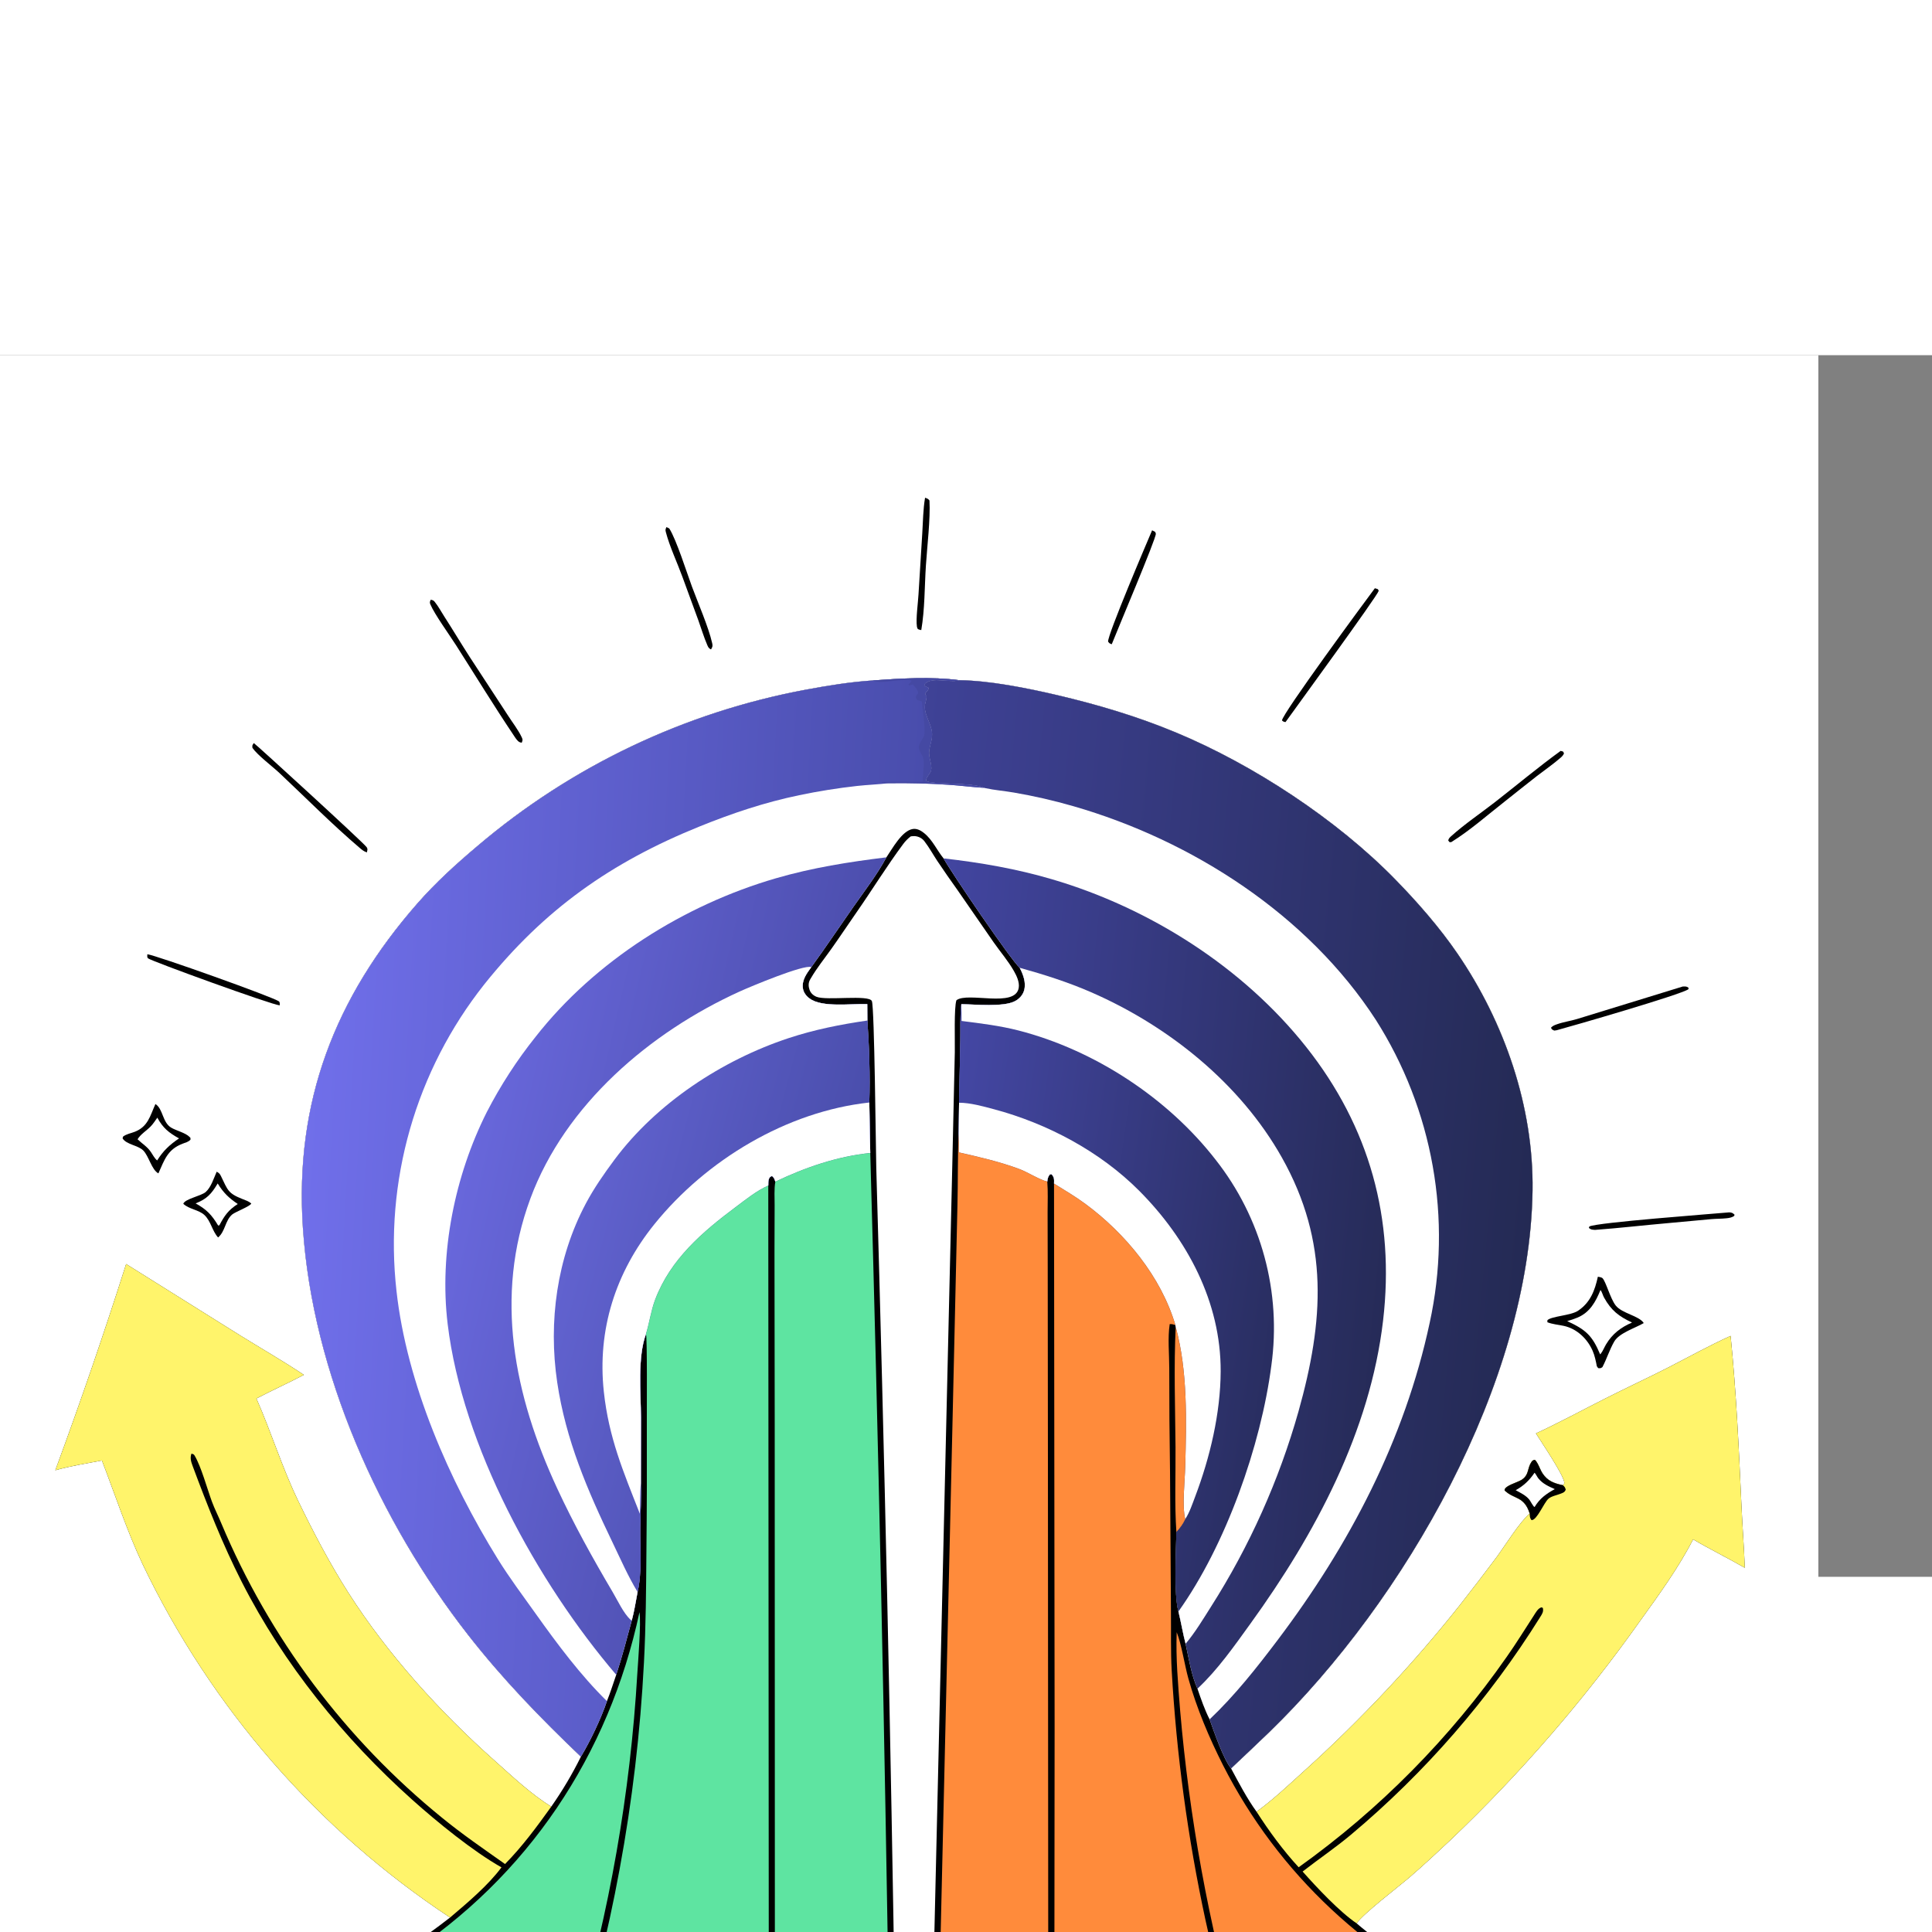 <?xml version="1.0" encoding="utf-8" ?>
<svg xmlns="http://www.w3.org/2000/svg" xmlns:xlink="http://www.w3.org/1999/xlink" width="1024" height="1024" viewBox="0 0 1088 687.962">
	<rect x="0" y="0" width="1088" height="687.962" fill="#808080" stroke="none"/>
	<path fill="white" d="M0 0L1024 0L1024 1024L0 1024L0 0Z"/>
	<path d="M491.528 183.163C507.474 182.035 524.34 180.962 540.24 183.025C557.278 183.238 578.678 187.511 595.469 191.458C618.324 196.83 640.425 203.408 662.157 212.446C705.755 230.576 752.64 261.362 785.602 295.082C798.141 307.91 810.667 322.201 820.797 337.017C847.277 375.746 863.72 423.266 863.055 470.361C861.522 578.893 791.144 701.309 714.894 775.332C707.763 782.255 700.481 789.03 693.274 795.874C697.721 804.12 702.131 812.628 707.627 820.24C716.983 813.457 725.697 805.168 734.271 797.423Q746.251 786.613 757.772 775.315Q769.292 764.017 780.334 752.251Q791.375 740.484 801.919 728.269Q812.462 716.054 822.489 703.412Q832.838 690.234 842.863 676.807C847.706 670.189 855.759 657.172 861.444 652.314C858.285 642.334 852.748 644.521 847.309 639.306C847.001 636.717 854.564 634.866 856.939 633.317C861.14 630.577 859.969 627.183 862.276 623.51C862.841 622.611 863.295 622.218 864.352 622.059C866.232 623.849 867.19 627.424 868.653 629.666C871.523 634.063 875.3 635.338 880.152 636.39C880.606 635.861 880.983 635.691 880.945 634.934C880.742 630.844 867.89 611.92 864.962 607.204C878.355 600.995 891.266 593.974 904.434 587.327C916.272 581.352 928.29 575.791 940.103 569.746C951.519 563.904 962.906 557.539 974.593 552.294C977.79 584.044 979.233 616.021 980.698 647.889C981.234 659.564 982.124 671.209 982.588 682.894C972.991 677.346 963.01 672.477 953.47 666.863C945.196 683.011 934.091 698.237 923.514 712.949Q911.733 729.565 899.164 745.593Q886.595 761.622 873.269 777.026Q859.942 792.43 845.888 807.173Q831.834 821.917 817.086 835.966C809.467 843.103 801.822 850.267 793.909 857.076C787.891 862.256 767.328 877.934 764.012 883.136C794.066 908.847 846.991 938.424 886.898 941.366C903.896 942.619 922.654 942.02 939.77 941.915C946.079 941.876 952.549 941.484 958.836 941.866C960.486 941.966 962.492 942.061 963.663 943.368L963.53 944.273C963.353 944.369 963.186 944.486 962.999 944.562C959.925 945.818 923.706 944.932 918.044 944.94L761.169 944.905L94.074 944.868C87.41 944.843 59.022 945.554 55.753 943.942L55.485 943.004C56.057 941.916 56.132 941.74 57.485 941.583C62.299 941.024 67.924 941.647 72.805 941.696Q89.761 941.897 106.718 941.792C113.217 941.763 119.976 942.062 126.421 941.191C134.932 940.042 143.506 937.447 151.696 934.896C189.035 923.263 222.651 903.747 253.443 879.839Q249.963 877.537 246.522 875.177Q243.082 872.817 239.682 870.4Q236.281 867.982 232.923 865.507Q229.564 863.032 226.247 860.501Q222.931 857.969 219.657 855.382Q216.384 852.795 213.155 850.153Q209.926 847.511 206.742 844.815Q203.558 842.119 200.42 839.369Q197.282 836.619 194.191 833.817Q191.1 831.015 188.057 828.161Q185.013 825.307 182.019 822.401Q179.024 819.496 176.079 816.541Q173.134 813.586 170.24 810.581Q167.345 807.576 164.501 804.523Q161.658 801.47 158.867 798.369Q156.075 795.268 153.336 792.12Q150.598 788.973 147.913 785.78Q145.228 782.586 142.597 779.348Q139.966 776.11 137.391 772.827Q134.815 769.545 132.295 766.22Q129.775 762.894 127.312 759.527Q124.849 756.159 122.443 752.751Q120.037 749.342 117.689 745.893Q115.341 742.444 113.052 738.956Q110.762 735.468 108.532 731.942Q106.302 728.416 104.132 724.853Q101.962 721.289 99.852 717.69Q97.743 714.09 95.694 710.455Q93.646 706.821 91.659 703.152Q89.672 699.483 87.748 695.781Q85.823 692.079 83.962 688.346Q82.1 684.612 80.302 680.847C71.41 661.939 64.91 641.92 57.391 622.45C48.658 624.12 39.714 625.534 31.158 627.948Q52.407 570.331 71.03 511.812L134.842 551.755C146.885 559.252 159.341 566.354 171.121 574.237C162.309 578.862 153.218 582.942 144.393 587.549C152.776 606.555 158.847 626.416 167.908 645.179C176.4 662.764 185.804 680.691 196.323 697.142C218.49 731.81 247.92 764.258 278.59 791.521C288.54 800.365 299.089 810.394 310.455 817.366Q319.863 803.948 327.126 789.259C304.462 767.667 282.915 745.398 263.614 720.682C213.742 656.82 176.016 573.056 170.577 491.488C165.853 420.64 188.524 361.866 234.997 308.807C245.365 296.969 256.863 286.561 268.861 276.417Q273.792 272.224 278.858 268.193Q283.923 264.162 289.116 260.298Q294.31 256.434 299.627 252.741Q304.943 249.048 310.377 245.53Q315.811 242.012 321.357 238.673Q326.902 235.333 332.553 232.176Q338.205 229.019 343.955 226.047Q349.706 223.076 355.551 220.293Q361.395 217.51 367.327 214.918Q373.259 212.327 379.273 209.93Q385.286 207.533 391.374 205.332Q397.462 203.132 403.618 201.131Q409.774 199.13 415.992 197.331Q422.21 195.531 428.484 193.934Q434.757 192.338 441.079 190.947Q447.401 189.555 453.765 188.37C466.295 186.041 478.799 184.01 491.528 183.163Z"/>
	<path fill="white" d="M491.528 183.163C507.474 182.035 524.34 180.962 540.24 183.025C557.278 183.238 578.678 187.511 595.469 191.458C618.324 196.83 640.425 203.408 662.157 212.446C705.755 230.576 752.64 261.362 785.602 295.082C798.141 307.91 810.667 322.201 820.797 337.017C847.277 375.746 863.72 423.266 863.055 470.361C861.522 578.893 791.144 701.309 714.894 775.332C707.763 782.255 700.481 789.03 693.274 795.874C688.857 790.404 683.69 775.264 681.185 768.241C678.363 762.735 676.343 756.804 674.346 750.959C670.874 743.273 669.452 733.903 667.669 725.672C666.09 719.672 665.102 713.515 663.629 707.484C660.963 697.504 662.308 674.207 662.477 662.692C664.5 660.456 666.183 658.278 667.437 655.52C665.62 647.809 667.238 634.11 667.451 625.984C668.126 600.289 668.932 572.226 662.098 547.26L661.907 546.187C653.876 519.003 633.853 494.69 611.319 478.02C605.686 473.853 599.528 470.211 593.572 466.519C593.619 464.264 593.798 463.026 592.167 461.265L591.235 461.373C590.125 462.689 590.008 463.74 589.772 465.375C585.749 464.531 578.696 460.057 574.284 458.403C563.116 454.216 551.555 451.572 539.95 448.935Q539.996 443.657 539.872 438.381L540.093 420.983L540.81 385.96C540.924 379.212 540.597 372.165 541.361 365.473C549.087 365.559 565.154 367.212 571.619 363.748C574.024 362.46 575.945 360.41 576.71 357.755C577.957 353.423 576.213 348.797 574.234 344.981C569.64 341.103 535.52 291.1 531.359 283.373C527.562 278.736 525.167 272.958 520.382 269.115C518.61 267.691 516.378 266.439 514.023 266.825C507.854 267.835 502.442 278.057 499.176 282.785C493.981 292.516 486.911 301.637 480.598 310.668C472.689 321.98 465.023 333.427 456.91 344.598C454.363 348.075 451.525 351.813 452.135 356.415C452.455 358.827 453.925 360.779 455.834 362.213C462.953 367.562 479.446 365.08 488.408 365.437L488.469 374.687C489.497 389.923 490.037 405.588 489.556 420.857L490.085 449.279C471.522 451.185 453.409 457.394 436.632 465.442C436.11 463.93 436.029 463.337 434.803 462.263C433.771 462.63 433.587 462.693 433.11 463.673C432.592 464.738 432.697 466.186 432.663 467.352C432.661 467.441 432.656 467.53 432.652 467.619C425.987 470.61 420.284 475.255 414.465 479.6C395.605 493.679 377.592 509.091 368.995 531.729C366.544 538.181 365.772 544.76 363.761 551.24C358.96 564.575 360.896 584.01 360.952 598.213L360.902 635.316C361.233 643.641 360.642 651.924 360.537 660.244C360.39 671.86 361.668 685.194 359.058 696.497C358.048 701.795 357.215 707.261 355.809 712.461C353.029 722.709 350.357 733.057 347.022 743.139C345.319 748.064 343.736 753.131 341.796 757.966C338.551 767.612 332.48 780.446 327.126 789.259C304.462 767.667 282.915 745.398 263.614 720.682C213.742 656.82 176.016 573.056 170.577 491.488C165.853 420.64 188.524 361.866 234.997 308.807C245.365 296.969 256.863 286.561 268.861 276.417Q273.792 272.224 278.858 268.193Q283.923 264.162 289.116 260.298Q294.31 256.434 299.627 252.741Q304.943 249.048 310.377 245.53Q315.811 242.012 321.357 238.673Q326.902 235.333 332.553 232.176Q338.205 229.019 343.955 226.047Q349.706 223.076 355.551 220.293Q361.395 217.51 367.327 214.918Q373.259 212.327 379.273 209.93Q385.286 207.533 391.374 205.332Q397.462 203.132 403.618 201.131Q409.774 199.13 415.992 197.331Q422.21 195.531 428.484 193.934Q434.757 192.338 441.079 190.947Q447.401 189.555 453.765 188.37C466.295 186.041 478.799 184.01 491.528 183.163Z"/>
	<defs>
		<linearGradient id="gradient_0" gradientUnits="userSpaceOnUse" x1="778.787" y1="534.151" x2="511.158" y2="507.315">
			<stop offset="0" stop-color="#262B58"/>
			<stop offset="1" stop-color="#4245A0"/>
		</linearGradient>
	</defs>
	<path fill="url(#gradient_0)" d="M531.359 283.373C552.313 285.759 572.465 289.247 592.741 295.224C647.482 311.36 699.932 344.622 735.523 389.517C771.348 434.708 785.535 486.467 778.891 543.558C771.618 606.055 740.587 663.964 704.217 714.281C695.111 726.879 685.754 740.336 674.346 750.959C670.874 743.273 669.452 733.903 667.669 725.672C666.09 719.672 665.102 713.515 663.629 707.484C660.963 697.504 662.308 674.207 662.477 662.692C664.5 660.456 666.183 658.278 667.437 655.52C665.62 647.809 667.238 634.11 667.451 625.984C668.126 600.289 668.932 572.226 662.098 547.26L661.907 546.187C653.876 519.003 633.853 494.69 611.319 478.02C605.686 473.853 599.528 470.211 593.572 466.519C593.619 464.264 593.798 463.026 592.167 461.265L591.235 461.373C590.125 462.689 590.008 463.74 589.772 465.375C585.749 464.531 578.696 460.057 574.284 458.403C563.116 454.216 551.555 451.572 539.95 448.935Q539.996 443.657 539.872 438.381L540.093 420.983L540.81 385.96C540.924 379.212 540.597 372.165 541.361 365.473C549.087 365.559 565.154 367.212 571.619 363.748C574.024 362.46 575.945 360.41 576.71 357.755C577.957 353.423 576.213 348.797 574.234 344.981C569.64 341.103 535.52 291.1 531.359 283.373Z"/>
	<defs>
		<linearGradient id="gradient_1" gradientUnits="userSpaceOnUse" x1="716.685" y1="556.355" x2="520.009" y2="527.985">
			<stop offset="0" stop-color="#292E61"/>
			<stop offset="1" stop-color="#4447A4"/>
		</linearGradient>
	</defs>
	<path fill="url(#gradient_1)" d="M541.361 365.473Q541.516 370.2 541.482 374.929C552.25 376.298 563.114 377.605 573.647 380.318C616.37 391.319 657.609 418.314 684.637 453.167Q685.827 454.679 686.979 456.221Q688.13 457.763 689.243 459.333Q690.356 460.903 691.428 462.5Q692.501 464.098 693.534 465.722Q694.566 467.346 695.557 468.996Q696.548 470.645 697.497 472.319Q698.447 473.993 699.354 475.69Q700.261 477.387 701.125 479.107Q701.989 480.826 702.809 482.567Q703.63 484.308 704.406 486.068Q705.183 487.829 705.915 489.609Q706.647 491.389 707.334 493.186Q708.021 494.984 708.663 496.798Q709.304 498.612 709.9 500.442Q710.496 502.272 711.046 504.116Q711.595 505.96 712.099 507.818Q712.602 509.675 713.058 511.545Q713.514 513.414 713.923 515.294Q714.333 517.175 714.694 519.065Q715.056 520.955 715.37 522.854Q715.684 524.752 715.951 526.658Q716.217 528.564 716.435 530.476Q716.654 532.388 716.824 534.304Q716.994 536.221 717.116 538.142Q717.238 540.062 717.312 541.985Q717.385 543.908 717.411 545.832Q717.436 547.757 717.413 549.681Q717.39 551.605 717.318 553.528Q717.247 555.451 717.127 557.372Q717.007 559.292 716.839 561.209Q716.671 563.126 716.455 565.039Q716.239 566.951 715.975 568.857C710.103 614.099 690.294 670.15 663.629 707.484C660.963 697.504 662.308 674.207 662.477 662.692C664.5 660.456 666.183 658.278 667.437 655.52C665.62 647.809 667.238 634.11 667.451 625.984C668.126 600.289 668.932 572.226 662.098 547.26L661.907 546.187C653.876 519.003 633.853 494.69 611.319 478.02C605.686 473.853 599.528 470.211 593.572 466.519C593.619 464.264 593.798 463.026 592.167 461.265L591.235 461.373C590.125 462.689 590.008 463.74 589.772 465.375C585.749 464.531 578.696 460.057 574.284 458.403C563.116 454.216 551.555 451.572 539.95 448.935Q539.996 443.657 539.872 438.381L540.093 420.983L540.81 385.96C540.924 379.212 540.597 372.165 541.361 365.473Z"/>
	<path fill="white" d="M540.093 420.983C546.462 420.995 553.639 423.007 559.797 424.654C589.829 432.687 619.52 448.438 641.563 470.589C668.566 497.724 687.565 533.235 687.416 572.249C687.326 595.921 681.396 620.786 673.042 642.824C671.482 646.939 669.863 651.838 667.437 655.52C665.62 647.809 667.238 634.11 667.451 625.984C668.126 600.289 668.932 572.226 662.098 547.26L661.907 546.187C653.876 519.003 633.853 494.69 611.319 478.02C605.686 473.853 599.528 470.211 593.572 466.519C593.619 464.264 593.798 463.026 592.167 461.265L591.235 461.373C590.125 462.689 590.008 463.74 589.772 465.375C585.749 464.531 578.696 460.057 574.284 458.403C563.116 454.216 551.555 451.572 539.95 448.935Q539.996 443.657 539.872 438.381L540.093 420.983Z"/>
	<path fill="white" d="M574.234 344.981C587.933 348.796 601.422 353.068 614.472 358.756C658.025 377.742 698.391 410.1 721.87 451.81C748.703 499.479 745.457 544.16 731.266 594.744Q729.208 602.023 726.887 609.222Q724.566 616.421 721.984 623.531Q719.403 630.641 716.564 637.652Q713.725 644.663 710.633 651.567Q707.54 658.47 704.199 665.256Q700.857 672.042 697.271 678.702Q693.684 685.361 689.857 691.886Q686.031 698.411 681.969 704.792C677.521 711.808 673.03 719.308 667.669 725.672C666.09 719.672 665.102 713.515 663.629 707.484C690.294 670.15 710.103 614.099 715.975 568.857Q716.239 566.951 716.455 565.039Q716.671 563.126 716.839 561.209Q717.007 559.292 717.127 557.372Q717.247 555.451 717.318 553.528Q717.39 551.605 717.413 549.681Q717.436 547.757 717.411 545.832Q717.385 543.908 717.312 541.985Q717.238 540.062 717.116 538.142Q716.994 536.221 716.824 534.304Q716.654 532.388 716.435 530.476Q716.217 528.564 715.951 526.658Q715.684 524.752 715.37 522.853Q715.056 520.955 714.694 519.065Q714.333 517.175 713.923 515.294Q713.514 513.414 713.058 511.544Q712.602 509.675 712.099 507.818Q711.595 505.96 711.046 504.116Q710.496 502.272 709.9 500.442Q709.304 498.612 708.663 496.798Q708.021 494.984 707.334 493.186Q706.647 491.389 705.915 489.609Q705.183 487.829 704.406 486.069Q703.63 484.308 702.809 482.567Q701.989 480.826 701.125 479.107Q700.261 477.387 699.354 475.69Q698.447 473.993 697.497 472.319Q696.548 470.645 695.557 468.996Q694.566 467.346 693.534 465.722Q692.501 464.098 691.428 462.5Q690.356 460.903 689.243 459.333Q688.13 457.763 686.979 456.221Q685.827 454.679 684.637 453.167C657.609 418.314 616.37 391.319 573.647 380.318C563.114 377.605 552.25 376.298 541.482 374.929Q541.516 370.2 541.361 365.473C549.087 365.559 565.154 367.212 571.619 363.748C574.024 362.46 575.945 360.41 576.71 357.755C577.957 353.423 576.213 348.797 574.234 344.981Z"/>
	<defs>
		<linearGradient id="gradient_2" gradientUnits="userSpaceOnUse" x1="442.403" y1="517.356" x2="257.378" y2="474.371">
			<stop offset="0" stop-color="#4C4EAD"/>
			<stop offset="1" stop-color="#6867DB"/>
		</linearGradient>
	</defs>
	<path fill="url(#gradient_2)" d="M347.022 743.139C302.461 690.903 260.416 614.455 252.1 545.612C247.273 505.651 256.119 462.008 274.143 426.229Q279.951 414.968 286.843 404.338Q293.736 393.707 301.647 383.81C335.106 341.12 385.173 309.595 437.05 294.551C457.517 288.615 478.064 285.36 499.176 282.785C493.981 292.516 486.911 301.637 480.598 310.668C472.689 321.98 465.023 333.427 456.91 344.598C454.363 348.075 451.525 351.813 452.135 356.415C452.455 358.827 453.925 360.779 455.834 362.213C462.953 367.562 479.446 365.08 488.408 365.437L488.469 374.687C489.497 389.923 490.037 405.588 489.556 420.857L490.085 449.279C471.522 451.185 453.409 457.394 436.632 465.442C436.11 463.93 436.029 463.337 434.803 462.263C433.771 462.63 433.587 462.693 433.11 463.673C432.592 464.738 432.697 466.186 432.663 467.352C432.661 467.441 432.656 467.53 432.652 467.619C425.987 470.61 420.284 475.255 414.465 479.6C395.605 493.679 377.592 509.091 368.995 531.729C366.544 538.181 365.772 544.76 363.761 551.24C358.96 564.575 360.896 584.01 360.952 598.213L360.902 635.316C361.233 643.641 360.642 651.924 360.537 660.244C360.39 671.86 361.668 685.194 359.058 696.497C358.048 701.795 357.215 707.261 355.809 712.461C353.029 722.709 350.357 733.057 347.022 743.139Z"/>
	<defs>
		<linearGradient id="gradient_3" gradientUnits="userSpaceOnUse" x1="455.492" y1="543.234" x2="318.858" y2="506.785">
			<stop offset="0" stop-color="#4A4EAC"/>
			<stop offset="1" stop-color="#6162CF"/>
		</linearGradient>
	</defs>
	<path fill="url(#gradient_3)" d="M359.058 696.497C353.7 687.699 349.39 677.827 344.924 668.549C330.84 639.283 318.6 610.875 313.792 578.442C308.725 544.261 313.607 508.402 329.938 477.689C334.525 469.062 340.241 460.853 346.07 453.021C369.7 421.268 406.645 396.996 444.018 384.629C458.586 379.808 473.314 376.886 488.469 374.687C489.497 389.923 490.037 405.588 489.556 420.857L490.085 449.279C471.522 451.185 453.409 457.394 436.632 465.442C436.11 463.93 436.029 463.337 434.803 462.263C433.771 462.63 433.587 462.693 433.11 463.673C432.592 464.738 432.697 466.186 432.663 467.352C432.661 467.441 432.656 467.53 432.652 467.619C425.987 470.61 420.284 475.255 414.465 479.6C395.605 493.679 377.592 509.091 368.995 531.729C366.544 538.181 365.772 544.76 363.761 551.24C358.96 564.575 360.896 584.01 360.952 598.213L360.902 635.316C361.233 643.641 360.642 651.924 360.537 660.244C360.39 671.86 361.668 685.194 359.058 696.497Z"/>
	<path fill="white" d="M360.338 652.442C350.96 628.629 342.853 609.606 340.052 583.78C336.26 548.83 346.652 516.472 368.56 489.341C397.722 453.227 442.999 425.917 489.556 420.857L490.085 449.279C471.522 451.185 453.409 457.394 436.632 465.442C436.11 463.93 436.029 463.337 434.803 462.263C433.771 462.63 433.587 462.693 433.11 463.673C432.592 464.738 432.697 466.186 432.663 467.352C432.661 467.441 432.656 467.53 432.652 467.619C425.987 470.61 420.284 475.255 414.465 479.6C395.605 493.679 377.592 509.091 368.995 531.729C366.544 538.181 365.772 544.76 363.761 551.24C358.96 564.575 360.896 584.01 360.952 598.213L360.902 635.316C360.297 640.877 360.63 646.82 360.338 652.442Z"/>
	<path fill="white" d="M355.809 712.461L355.193 712.272C351.04 708.368 347.962 701.538 345.071 696.638C333.755 677.466 323.066 658.225 313.703 638.006C289.576 585.907 278.203 530.265 298.7 474.9C318.32 421.905 366.153 381.246 416.498 358.363C422.529 355.622 452.661 343.001 456.91 344.598C454.363 348.075 451.525 351.813 452.135 356.415C452.455 358.827 453.925 360.779 455.834 362.213C462.953 367.562 479.446 365.08 488.408 365.437L488.469 374.687C473.314 376.886 458.586 379.808 444.018 384.629C406.645 396.996 369.7 421.268 346.07 453.021C340.241 460.853 334.525 469.062 329.938 477.689C313.607 508.402 308.725 544.261 313.792 578.442C318.6 610.875 330.84 639.283 344.924 668.549C349.39 677.827 353.7 687.699 359.058 696.497C358.048 701.795 357.215 707.261 355.809 712.461Z"/>
	<defs>
		<linearGradient id="gradient_4" gradientUnits="userSpaceOnUse" x1="505.727" y1="489.728" x2="170.243" y2="471.225">
			<stop offset="0" stop-color="#494DAC"/>
			<stop offset="1" stop-color="#706FEA"/>
		</linearGradient>
	</defs>
	<path fill="url(#gradient_4)" d="M491.528 183.163C507.474 182.035 524.34 180.962 540.24 183.025C540.062 183.07 539.886 183.118 539.708 183.161C534.294 184.467 525.316 180.984 520.931 184.87L520.447 185.957C521.233 186.64 521.918 186.936 522.886 187.303C522.99 189.769 519.46 189.78 521.806 192.062C521.713 193.379 521.464 194.416 521.112 195.69C519.468 201.638 524.609 207.281 524.884 213.191C525.054 216.865 523.196 220.381 523.154 224.023C523.122 226.859 524.967 231.146 524.352 233.727C523.868 235.757 521.343 237.495 521.524 239.752C524.083 241.967 547.955 240.457 554.113 243.644C547.551 243.259 540.986 242.376 534.415 241.928Q517.49 240.782 500.528 241.048C494.58 241.715 488.589 241.946 482.631 242.589Q466.223 244.423 450.061 247.798C430.584 251.854 412.514 257.905 394.109 265.344C344.057 285.575 306.458 312.115 272.697 354.351Q270.91 356.607 269.178 358.907Q267.446 361.206 265.771 363.548Q264.096 365.889 262.479 368.27Q260.862 370.651 259.303 373.072Q257.745 375.492 256.246 377.949Q254.747 380.407 253.308 382.9Q251.87 385.394 250.493 387.922Q249.116 390.449 247.801 393.01Q246.486 395.571 245.234 398.163Q243.982 400.755 242.794 403.377Q241.606 405.999 240.483 408.649Q239.359 411.3 238.3 413.977Q237.242 416.653 236.249 419.355Q235.256 422.057 234.33 424.783Q233.403 427.508 232.543 430.255Q231.684 433.003 230.892 435.77Q230.1 438.538 229.375 441.324Q228.651 444.11 227.995 446.912Q227.339 449.715 226.752 452.533Q226.164 455.351 225.646 458.183Q225.128 461.015 224.679 463.858Q224.23 466.701 223.851 469.555Q223.472 472.408 223.162 475.27Q222.853 478.132 222.614 481.001Q222.374 483.87 222.205 486.743Q222.036 489.617 221.937 492.494Q221.838 495.371 221.81 498.249Q221.781 501.127 221.823 504.006Q221.865 506.884 221.977 509.76Q222.089 512.637 222.272 515.51Q222.454 518.383 222.707 521.25Q222.959 524.118 223.282 526.978C229.034 579.069 252.956 633.754 280.332 677.945C286.929 688.594 294.574 698.765 301.838 708.969C313.84 725.827 327 743.477 341.796 757.966C338.551 767.612 332.48 780.446 327.126 789.259C304.462 767.667 282.915 745.398 263.614 720.682C213.742 656.82 176.016 573.056 170.577 491.488C165.853 420.64 188.524 361.866 234.997 308.807C245.365 296.969 256.863 286.561 268.861 276.417Q273.792 272.224 278.858 268.193Q283.923 264.162 289.116 260.298Q294.31 256.434 299.627 252.741Q304.943 249.048 310.377 245.53Q315.811 242.012 321.357 238.673Q326.902 235.333 332.553 232.176Q338.205 229.019 343.955 226.047Q349.706 223.076 355.551 220.293Q361.395 217.51 367.327 214.918Q373.259 212.327 379.273 209.93Q385.286 207.533 391.374 205.332Q397.462 203.132 403.618 201.131Q409.774 199.13 415.992 197.331Q422.21 195.531 428.484 193.934Q434.757 192.338 441.079 190.947Q447.401 189.555 453.765 188.37C466.295 186.041 478.799 184.01 491.528 183.163Z"/>
	<path fill="#4549A3" d="M491.528 183.163C507.474 182.035 524.34 180.962 540.24 183.025C540.062 183.07 539.886 183.118 539.708 183.161C534.294 184.467 525.316 180.984 520.931 184.87L520.447 185.957C521.233 186.64 521.918 186.936 522.886 187.303C522.99 189.769 519.46 189.78 521.806 192.062C521.713 193.379 521.464 194.416 521.112 195.69C519.468 201.638 524.609 207.281 524.884 213.191C525.054 216.865 523.196 220.381 523.154 224.023C523.122 226.859 524.967 231.146 524.352 233.727C523.868 235.757 521.343 237.495 521.524 239.752C524.083 241.967 547.955 240.457 554.113 243.644C547.551 243.259 540.986 242.376 534.415 241.928Q517.49 240.782 500.528 241.048L497.46 240.832L497.079 240.328L496.578 240.378L496.537 240.656L497.779 240.915L497.182 240.333C504.604 240.059 512.136 240.357 519.581 240.21C519.738 236.195 520.49 231.595 520.08 227.628C519.831 225.215 517.17 222.874 517.44 220.462C517.696 218.17 519.918 216.104 520.491 213.851C521.282 210.744 519.454 199.126 519.148 195.146C518.337 194.575 518.763 194.771 517.6 194.513C516.376 194.241 516.567 194.178 515.817 193.258C515.754 191.763 516.172 191.513 517.015 190.319C517.169 188.582 515.14 186.808 514.055 185.425L511.921 185.997L511.576 185.413C512.37 184.649 512.909 184.226 513.402 183.238C507.416 181.725 496.033 185.658 491.528 183.163Z"/>
	<defs>
		<linearGradient id="gradient_5" gradientUnits="userSpaceOnUse" x1="859.039" y1="511.685" x2="492.372" y2="476.924">
			<stop offset="0" stop-color="#242A54"/>
			<stop offset="1" stop-color="#3F4297"/>
		</linearGradient>
	</defs>
	<path fill="url(#gradient_5)" d="M540.24 183.025C557.278 183.238 578.678 187.511 595.469 191.458C618.324 196.83 640.425 203.408 662.157 212.446C705.755 230.576 752.64 261.362 785.602 295.082C798.141 307.91 810.667 322.201 820.797 337.017C847.277 375.746 863.72 423.266 863.055 470.361C861.522 578.893 791.144 701.309 714.894 775.332C707.763 782.255 700.481 789.03 693.274 795.874C688.857 790.404 683.69 775.264 681.185 768.241C695.353 754.831 707.717 739.168 719.451 723.632C759.888 670.089 791.01 610.892 805.128 544.898Q805.719 542.185 806.243 539.459Q806.768 536.733 807.225 533.994Q807.683 531.256 808.074 528.508Q808.465 525.759 808.788 523.002Q809.112 520.244 809.369 517.48Q809.625 514.715 809.814 511.945Q810.003 509.176 810.124 506.402Q810.245 503.628 810.299 500.853Q810.352 498.077 810.338 495.301Q810.324 492.524 810.242 489.749Q810.16 486.974 810.011 484.202Q809.861 481.43 809.644 478.662Q809.427 475.894 809.143 473.132Q808.858 470.371 808.506 467.617Q808.155 464.863 807.736 462.118Q807.317 459.374 806.831 456.64Q806.346 453.907 805.794 451.186Q805.242 448.465 804.623 445.759Q804.005 443.052 803.321 440.361Q802.637 437.671 801.887 434.998Q801.138 432.324 800.323 429.67Q799.508 427.016 798.629 424.383Q797.75 421.749 796.807 419.138Q795.865 416.527 794.858 413.939Q793.852 411.352 792.783 408.79Q791.713 406.228 790.582 403.692Q789.451 401.157 788.258 398.65Q787.065 396.143 785.811 393.666Q784.558 391.189 783.244 388.743Q781.931 386.297 780.558 383.884Q779.185 381.471 777.753 379.092Q776.322 376.713 774.833 374.37C736.509 315.216 671.458 273.274 604.376 253.961Q587.891 249.208 570.981 246.309C565.64 245.381 560.084 244.971 554.808 243.802L554.113 243.644C547.955 240.457 524.083 241.967 521.524 239.752C521.343 237.495 523.868 235.757 524.352 233.727C524.967 231.146 523.122 226.859 523.154 224.023C523.196 220.381 525.054 216.865 524.884 213.191C524.609 207.281 519.468 201.638 521.112 195.69C521.464 194.416 521.713 193.379 521.806 192.062C519.46 189.78 522.99 189.769 522.886 187.303C521.918 186.936 521.233 186.64 520.447 185.957L520.931 184.87C525.316 180.984 534.294 184.467 539.708 183.161C539.886 183.118 540.062 183.07 540.24 183.025Z"/>
	<path fill="#FFF46B" d="M71.03 511.812L134.842 551.755C146.885 559.252 159.341 566.354 171.121 574.237C162.309 578.862 153.218 582.942 144.393 587.549C152.776 606.555 158.847 626.416 167.908 645.179C176.4 662.764 185.804 680.691 196.323 697.142C218.49 731.81 247.92 764.258 278.59 791.521C288.54 800.365 299.089 810.394 310.455 817.366C302.38 828.614 294.159 839.821 284.414 849.705C272.441 841.254 260.258 832.898 248.908 823.615Q243.829 819.491 238.878 815.214Q233.928 810.936 229.112 806.509Q224.295 802.081 219.617 797.508Q214.938 792.934 210.403 788.219Q205.867 783.505 201.478 778.653Q197.089 773.801 192.851 768.817Q188.613 763.832 184.53 758.72Q180.448 753.608 176.524 748.373Q172.6 743.138 168.838 737.785Q165.077 732.432 161.482 726.966Q157.886 721.5 154.461 715.926Q151.035 710.352 147.782 704.676Q144.529 699 141.452 693.226Q138.374 687.453 135.476 681.587Q132.577 675.722 129.86 669.771Q127.143 663.819 124.61 657.787C122.91 653.655 120.877 649.776 119.323 645.556C116.621 638.221 113.309 625.882 109.582 619.655C109.067 618.796 108.732 618.891 107.83 618.573C106.901 620.988 107.617 623.217 108.474 625.517C116.771 647.774 125.331 669.582 136.128 690.791C159.674 737.041 193.557 778.978 232.146 813.503C246.214 826.089 266.241 842.442 282.402 851.58C274.934 861.693 263.047 871.7 253.443 879.839Q249.963 877.537 246.522 875.177Q243.082 872.817 239.682 870.4Q236.281 867.982 232.923 865.507Q229.564 863.032 226.247 860.501Q222.931 857.969 219.657 855.382Q216.384 852.795 213.155 850.153Q209.926 847.511 206.742 844.815Q203.558 842.119 200.42 839.369Q197.282 836.619 194.191 833.817Q191.1 831.015 188.057 828.161Q185.013 825.307 182.019 822.401Q179.024 819.496 176.079 816.541Q173.134 813.586 170.24 810.581Q167.345 807.576 164.501 804.523Q161.658 801.47 158.867 798.369Q156.075 795.268 153.336 792.12Q150.598 788.973 147.913 785.78Q145.228 782.586 142.597 779.348Q139.966 776.11 137.391 772.827Q134.815 769.545 132.295 766.22Q129.775 762.894 127.312 759.527Q124.849 756.159 122.443 752.751Q120.037 749.342 117.689 745.893Q115.341 742.444 113.052 738.956Q110.762 735.468 108.532 731.942Q106.302 728.416 104.132 724.853Q101.962 721.289 99.852 717.69Q97.743 714.09 95.694 710.455Q93.646 706.821 91.659 703.152Q89.672 699.483 87.748 695.781Q85.823 692.079 83.962 688.346Q82.1 684.612 80.302 680.847C71.41 661.939 64.91 641.92 57.391 622.45C48.658 624.12 39.714 625.534 31.158 627.948Q52.407 570.331 71.03 511.812Z"/>
	<path fill="#5EE4A1" d="M432.652 467.619L432.956 941.516L327.814 941.446C330.553 930.153 334.02 919.056 336.896 907.799C341.529 889.669 345.525 871.096 348.919 852.694Q354.253 823.875 357.685 794.768Q361.116 765.661 362.631 736.392C363.751 715.401 363.85 694.285 364.029 673.267Q364.404 636.754 364.262 600.239C364.225 594.428 364.532 552.551 363.761 551.24C365.772 544.76 366.544 538.181 368.995 531.729C377.592 509.091 395.605 493.679 414.465 479.6C420.284 475.255 425.987 470.61 432.652 467.619Z"/>
	<path fill="#FF8B3B" d="M593.572 466.519C599.528 470.211 605.686 473.853 611.319 478.02C633.853 494.69 653.876 519.003 661.907 546.187C660.704 545.813 660.003 545.552 658.712 545.663C657.538 553.397 658.456 562.501 658.468 570.398Q658.441 599.576 658.896 628.749L659.415 707.871C659.531 718.76 659.224 729.758 659.829 740.629Q660.836 758.367 662.532 776.052Q664.228 793.737 666.612 811.343Q668.995 828.949 672.062 846.448Q675.129 863.948 678.875 881.315C683.312 901.647 688.946 921.524 693.902 941.702L593.848 941.616C593.352 925.359 593.832 908.929 593.793 892.652L593.902 772.436L593.572 466.519Z"/>
	<path fill="#FFF46B" d="M864.962 607.204C878.355 600.995 891.266 593.974 904.434 587.327C916.272 581.352 928.29 575.791 940.103 569.746C951.519 563.904 962.906 557.539 974.593 552.294C977.79 584.044 979.233 616.021 980.698 647.889C981.234 659.564 982.124 671.209 982.588 682.894C972.991 677.346 963.01 672.477 953.47 666.863C945.196 683.011 934.091 698.237 923.514 712.949Q911.733 729.565 899.164 745.593Q886.595 761.622 873.269 777.026Q859.942 792.43 845.888 807.173Q831.834 821.917 817.086 835.966C809.467 843.103 801.822 850.267 793.909 857.076C787.891 862.256 767.328 877.934 764.012 883.136C754.174 876.451 741.529 862.886 733.563 853.93C742.558 846.92 752.029 840.532 760.78 833.199Q768.592 826.648 776.141 819.794Q783.69 812.94 790.963 805.795Q798.237 798.65 805.224 791.225Q812.21 783.799 818.9 776.105Q825.589 768.41 831.971 760.458Q838.353 752.507 844.417 744.31Q850.481 736.114 856.218 727.685Q861.955 719.257 867.356 710.609C868.445 708.872 869.348 707.643 868.851 705.481L868.11 705.139C866.081 705.645 864.778 708.221 863.7 709.873C858.67 717.587 853.856 725.47 848.537 732.991Q842.544 741.577 836.191 749.9Q829.838 758.222 823.136 766.267Q816.434 774.312 809.396 782.064Q802.358 789.817 794.997 797.263Q787.635 804.708 779.963 811.834Q772.291 818.96 764.323 825.752Q756.355 832.545 748.105 838.992Q739.855 845.44 731.338 851.53C722.553 841.999 714.618 831.142 707.627 820.24C716.983 813.457 725.697 805.168 734.271 797.423Q746.251 786.613 757.772 775.315Q769.292 764.017 780.334 752.251Q791.375 740.484 801.919 728.269Q812.462 716.054 822.489 703.412Q832.838 690.234 842.863 676.807C847.706 670.189 855.759 657.172 861.444 652.314C858.285 642.334 852.748 644.521 847.309 639.306C847.001 636.717 854.564 634.866 856.939 633.317C861.14 630.577 859.969 627.183 862.276 623.51C862.841 622.611 863.295 622.218 864.352 622.059C866.232 623.849 867.19 627.424 868.653 629.666C871.523 634.063 875.3 635.338 880.152 636.39C880.606 635.861 880.983 635.691 880.945 634.934C880.742 630.844 867.89 611.92 864.962 607.204Z"/>
	<path d="M861.444 652.314C858.285 642.334 852.748 644.521 847.309 639.306C847.001 636.717 854.564 634.866 856.939 633.317C861.14 630.577 859.969 627.183 862.276 623.51C862.841 622.611 863.295 622.218 864.352 622.059C866.232 623.849 867.19 627.424 868.653 629.666C871.523 634.063 875.3 635.338 880.152 636.39C881.146 637.225 881.405 637.658 881.746 638.909C881.124 640.321 880.511 640.487 879.106 641.066C877.028 641.923 873.666 642.522 871.995 643.994C869.41 646.272 865.489 656.249 862.453 656.029C861.457 654.773 861.504 653.915 861.444 652.314Z"/>
	<path fill="white" d="M864.185 629.342C865.042 630.241 865.56 631.611 866.377 632.608C868.847 635.624 872.109 637.021 875.568 638.57C870.735 641.236 867.151 643.769 864.219 648.616C863.61 648.748 861.849 645.26 861.281 644.547C859.331 642.101 856.24 640.651 853.545 639.182C858.119 636.664 861.28 633.631 864.185 629.342Z"/>
	<path fill="#5EE4A1" d="M490.085 449.279Q497.019 695.355 500.668 941.501L436.377 941.557L436.276 601.226L436.151 505.317L436.231 478.744C436.26 474.499 435.875 469.603 436.632 465.442C453.409 457.394 471.522 451.185 490.085 449.279Z"/>
	<path fill="#FF8B3B" d="M539.872 438.381Q539.996 443.657 539.95 448.935C551.555 451.572 563.116 454.216 574.284 458.403C578.696 460.057 585.749 464.531 589.772 465.375C590.224 471.054 589.95 476.927 589.953 482.633L590.021 513.704L590.133 622.291L590.334 941.697C569.752 941.295 549.094 941.595 528.504 941.574L536.321 604.608L539.177 478.951C539.531 465.448 539.235 451.862 539.872 438.381Z"/>
	<path fill="#FF8B3B" d="M662.098 547.26C668.932 572.226 668.126 600.289 667.451 625.984C667.238 634.11 665.62 647.809 667.437 655.52C666.183 658.278 664.5 660.456 662.477 662.692C661.398 646.967 662.115 630.71 661.99 614.917C661.811 592.419 660.998 569.736 662.098 547.26Z"/>
	<path fill="white" d="M512.901 270.971C513.672 270.892 514.469 270.784 515.247 270.846C517.306 271.012 519.284 272.034 520.54 273.668C523.205 277.133 525.418 281.155 527.836 284.814Q533.356 293.054 539.141 301.111L559.531 330.589C563.26 335.911 567.683 341.059 570.915 346.69C572.475 349.408 574.234 353.053 573.696 356.291C571.781 367.817 545.068 358.357 538.609 363.264C537.196 367.314 537.815 386.422 537.699 392.489L536.286 456.01L524.954 941.718L517.625 941.77Q510.865 941.778 504.106 941.663Q500.466 699.67 493.472 457.75C493.218 447.772 492.454 367.216 490.992 363.74C489.404 359.967 465.452 363.613 459.809 361.321C458.006 360.589 456.558 359.283 455.901 357.419C455.201 355.431 455.16 353.463 456.204 351.613C456.346 351.361 456.5 351.115 456.646 350.864C460.012 345.086 464.261 339.838 468.133 334.392C472.978 327.579 477.597 320.589 482.379 313.728C491.206 301.062 499.436 287.655 508.631 275.294C509.885 273.608 511.235 272.25 512.901 270.971Z"/>
	<path fill="#5EE4A1" d="M360.123 707.861C361.099 713.885 359.349 735.397 358.901 742.523Q358.159 755.155 357.055 767.761Q355.95 780.367 354.485 792.936Q353.02 805.505 351.195 818.027Q349.37 830.549 347.186 843.013Q345.003 855.477 342.463 867.874Q339.922 880.27 337.028 892.589Q334.133 904.908 330.887 917.138Q327.64 929.369 324.044 941.501L142.061 941.467L142.053 941.426C142.811 940.82 168.525 932.51 172.894 930.815C192.201 923.327 210.624 913.127 227.969 901.867C297.089 856.995 342.951 788.25 360.123 707.861Z"/>
	<path fill="#FF8B3B" d="M662.657 719.148C665.317 725.695 667.137 737.766 669.22 745.225C673.907 762.008 680.943 778.628 688.798 794.157Q690.241 796.994 691.746 799.8Q693.251 802.605 694.817 805.377Q696.383 808.148 698.008 810.886Q699.634 813.623 701.319 816.324Q703.004 819.025 704.747 821.688Q706.49 824.352 708.291 826.977Q710.092 829.602 711.95 832.187Q713.808 834.772 715.721 837.316Q717.635 839.86 719.604 842.362Q721.572 844.864 723.595 847.322Q725.617 849.781 727.693 852.194Q729.769 854.608 731.897 856.976Q734.024 859.344 736.203 861.665Q738.382 863.985 740.611 866.258Q742.84 868.531 745.118 870.755Q747.396 872.979 749.721 875.153Q752.047 877.326 754.42 879.449Q756.792 881.571 759.211 883.642Q761.629 885.712 764.092 887.729Q766.555 889.746 769.061 891.709Q771.567 893.672 774.115 895.58Q776.664 897.488 779.253 899.34Q781.842 901.192 784.471 902.987Q787.1 904.782 789.768 906.52Q792.435 908.257 795.14 909.936Q797.845 911.615 800.585 913.235Q803.326 914.854 806.101 916.414Q808.877 917.973 811.685 919.472Q814.494 920.97 817.334 922.408Q820.175 923.845 823.046 925.22Q825.918 926.594 828.818 927.906Q831.719 929.218 834.647 930.467C844.886 934.848 855.462 937.838 866.01 941.312C859.907 941.984 853.352 941.569 847.195 941.572L811.701 941.574L697.16 941.574Q690.971 919.706 685.831 897.568Q680.69 875.43 676.61 853.072Q672.529 830.714 669.518 808.187Q666.506 785.661 664.571 763.016C663.426 748.412 662.099 733.809 662.657 719.148Z"/>
	<path d="M899.839 518.956C900.578 519.129 901.867 519.23 902.417 519.754C904.327 521.574 906.853 531.335 909.876 535.161C913.467 539.704 923.02 540.901 925.679 545.062C921.057 547.8 911.813 550.623 909.029 555.495C906.366 560.155 904.858 565.192 902.388 569.885C901.314 570.576 901.285 570.557 900.007 570.441L899.256 569.385C898.677 566.397 898.085 563.408 896.853 560.606C893.9 553.886 888.019 548.253 880.699 546.657C877.577 545.976 874.387 545.771 871.394 544.601L871.427 543.43C873.876 541.135 884.569 540.862 888.644 538.143C895.599 533.502 898.114 526.761 899.839 518.956Z"/>
	<path fill="white" d="M901.311 526.42C902.215 527.592 902.58 529.367 903.324 530.71C907.335 537.951 911.631 541.294 919.077 544.758C912.762 547.492 908.039 551.087 904.461 557.023C903.445 558.707 902.709 560.731 901.503 562.266C901.386 562.416 901.251 562.551 901.124 562.693C896.616 551.972 893.021 548.799 882.554 543.966C884.523 543.396 886.502 542.76 888.393 541.963C895.377 539.019 898.616 533.056 901.311 526.42Z"/>
	<path d="M87.522 421.712C91.917 424.441 91.375 432.117 96.514 435.082C99.439 436.771 104.503 437.921 106.781 440.284C107.466 440.994 107.241 440.65 107.254 441.809C105.985 443.127 104.48 443.416 102.827 444.047C94.326 447.29 92.604 453.198 89.198 460.764C85.391 458.765 83.86 451.075 80.667 447.866C77.712 444.897 71.142 444.571 69.025 441.037L69.313 440.033C71.282 438.56 73.608 438.229 75.857 437.358C83.385 434.442 84.553 428.305 87.522 421.712Z"/>
	<path fill="white" d="M88.598 429.393C91.782 435.262 95.065 437.872 100.822 441.075C95.556 444.644 91.91 448.009 88.513 453.477C87.137 452.485 85.942 450.163 84.972 448.733C82.873 445.636 80.099 444.095 77.466 441.572C79.147 438.751 82.443 436.777 84.739 434.438C86.196 432.954 87.403 431.094 88.598 429.393Z"/>
	<path d="M122.023 459.824C123.365 460.54 123.786 460.969 124.448 462.327C128.29 470.211 128.315 471.989 136.611 475.241C138.369 475.93 140.04 476.456 141.496 477.696C141.193 479.198 132.443 482.458 130.722 483.939C126.769 487.341 126.864 493.455 122.822 496.855C119.498 493.265 118.759 487.601 115.097 484.197C111.918 481.242 106.478 480.972 103.223 477.901C104.062 475.132 113.288 473.507 115.847 471.25C118.847 468.603 120.422 463.444 122.023 459.824Z"/>
	<path fill="white" d="M122.586 466.442C125.84 471.71 128.809 474.574 133.898 478.009C128.585 481.432 126.437 484.52 123.54 490.001L122.846 490.119C119.194 484.073 116.369 481.105 110.168 477.667C116.566 475.16 119.134 472.237 122.586 466.442Z"/>
	<path d="M242.543 137.727C242.736 137.764 242.931 137.79 243.122 137.839C243.931 138.046 244.28 138.251 244.811 138.903C246.775 141.313 248.43 144.412 250.132 147.053C255.037 154.664 259.668 162.447 264.582 170.049L286.081 202.935C288.557 206.799 291.912 211.094 293.819 215.2C294.492 216.649 294.328 216.795 293.812 218.233C293.375 218.153 293.063 218.117 292.638 217.933C291.327 217.366 290.085 215.268 289.29 214.082C278.125 197.436 267.583 180.208 256.798 163.301C253.022 157.382 244.717 145.919 242.364 140.334C241.856 139.129 242.102 138.898 242.543 137.727Z"/>
	<path d="M774.247 131.258C774.821 131.369 775.423 131.616 775.981 131.799L776.42 132.702C775.555 135.753 729.497 198.84 723.942 206.614C722.879 206.447 722.755 206.411 721.951 205.702C722.016 202.033 768.599 138.788 774.247 131.258Z"/>
	<path d="M142.93 218.437C143.864 218.873 204.756 274.551 206.455 277.037C207.235 278.18 206.86 278.762 206.582 280.025C205.062 279.499 203.928 278.628 202.707 277.59C187.052 264.273 172.373 249.399 157.391 235.321C153.301 231.477 145.066 225.323 142.169 221.155C141.985 219.66 142.076 219.7 142.93 218.437Z"/>
	<path d="M878.868 222.848C879.333 222.9 879.857 223.128 880.305 223.272L880.759 224.277C880.305 225.26 879.794 225.865 878.993 226.566C874.777 230.25 870.016 233.524 865.573 236.947C859.558 241.581 853.688 246.412 847.703 251.089C837.825 258.809 827.887 267.633 817.235 274.242L816.317 274.247L815.562 273.295C815.8 272.208 816.381 271.634 817.184 270.91C824.827 264.014 833.888 257.937 842.017 251.6C854.278 242.042 866.29 231.976 878.868 222.848Z"/>
	<path d="M947.661 355.525C949.137 355.532 949.671 355.338 950.887 356.229L950.837 357.055C946.869 360.011 885.575 377.771 876.623 380.159L875.249 380.351C874.187 379.773 873.891 379.896 873.447 378.717C874.404 377.645 875.489 377.266 876.812 376.793C880.471 375.483 884.446 374.961 888.167 373.818L947.661 355.525Z"/>
	<path d="M973.765 482.723C975.2 482.754 975.886 483.101 976.832 484.072L976.551 484.765C975.313 485.61 973.964 485.851 972.497 486.022C969.559 486.366 966.569 486.271 963.621 486.539L939.498 488.761C925.735 489.964 911.985 491.577 898.211 492.592C896.59 492.432 896.02 492.576 894.764 491.485L895.038 490.674C899.144 488.416 964.42 483.577 973.765 482.723Z"/>
	<path d="M82.974 337.367C87.204 337.699 154.5 361.689 157.106 363.938C157.709 364.458 157.498 365.398 157.537 366.146C152.973 365.855 84.977 341.131 83.375 339.67C82.707 339.062 82.982 338.207 82.974 337.367Z"/>
	<path d="M520.951 80.275C522.197 80.743 522.625 80.788 523.427 81.823C524.012 92.119 522.102 107.897 521.416 118.506C520.652 130.344 520.819 143.131 518.812 154.802C518.023 154.713 517.602 154.552 516.887 154.242C516.601 153.7 516.457 153.513 516.356 152.829C515.716 148.522 516.974 139.553 517.251 134.71L519.377 100.287C519.794 93.696 519.828 86.781 520.951 80.275Z"/>
	<path d="M375.305 96.799L376.893 97.581C380.898 103.816 386.826 122.652 389.669 130.325C393.027 139.388 399.016 153.129 401.063 162.177C401.435 163.822 401.257 164.279 400.404 165.708C399.174 165.11 398.87 164.554 398.326 163.3C396.38 158.81 394.929 153.908 393.264 149.289L384.281 124.786C381.351 116.752 377.112 107.796 374.978 99.663C374.617 98.285 374.761 98.065 375.305 96.799Z"/>
	<path d="M648.803 98.617L650.506 99.503C650.638 99.85 650.862 100.175 650.904 100.545C651.187 103.059 628.745 155.901 626.079 162.786C624.887 162.37 624.781 162.305 624.015 161.303C623.809 157.19 645.739 105.822 648.803 98.617Z"/>
</svg>
